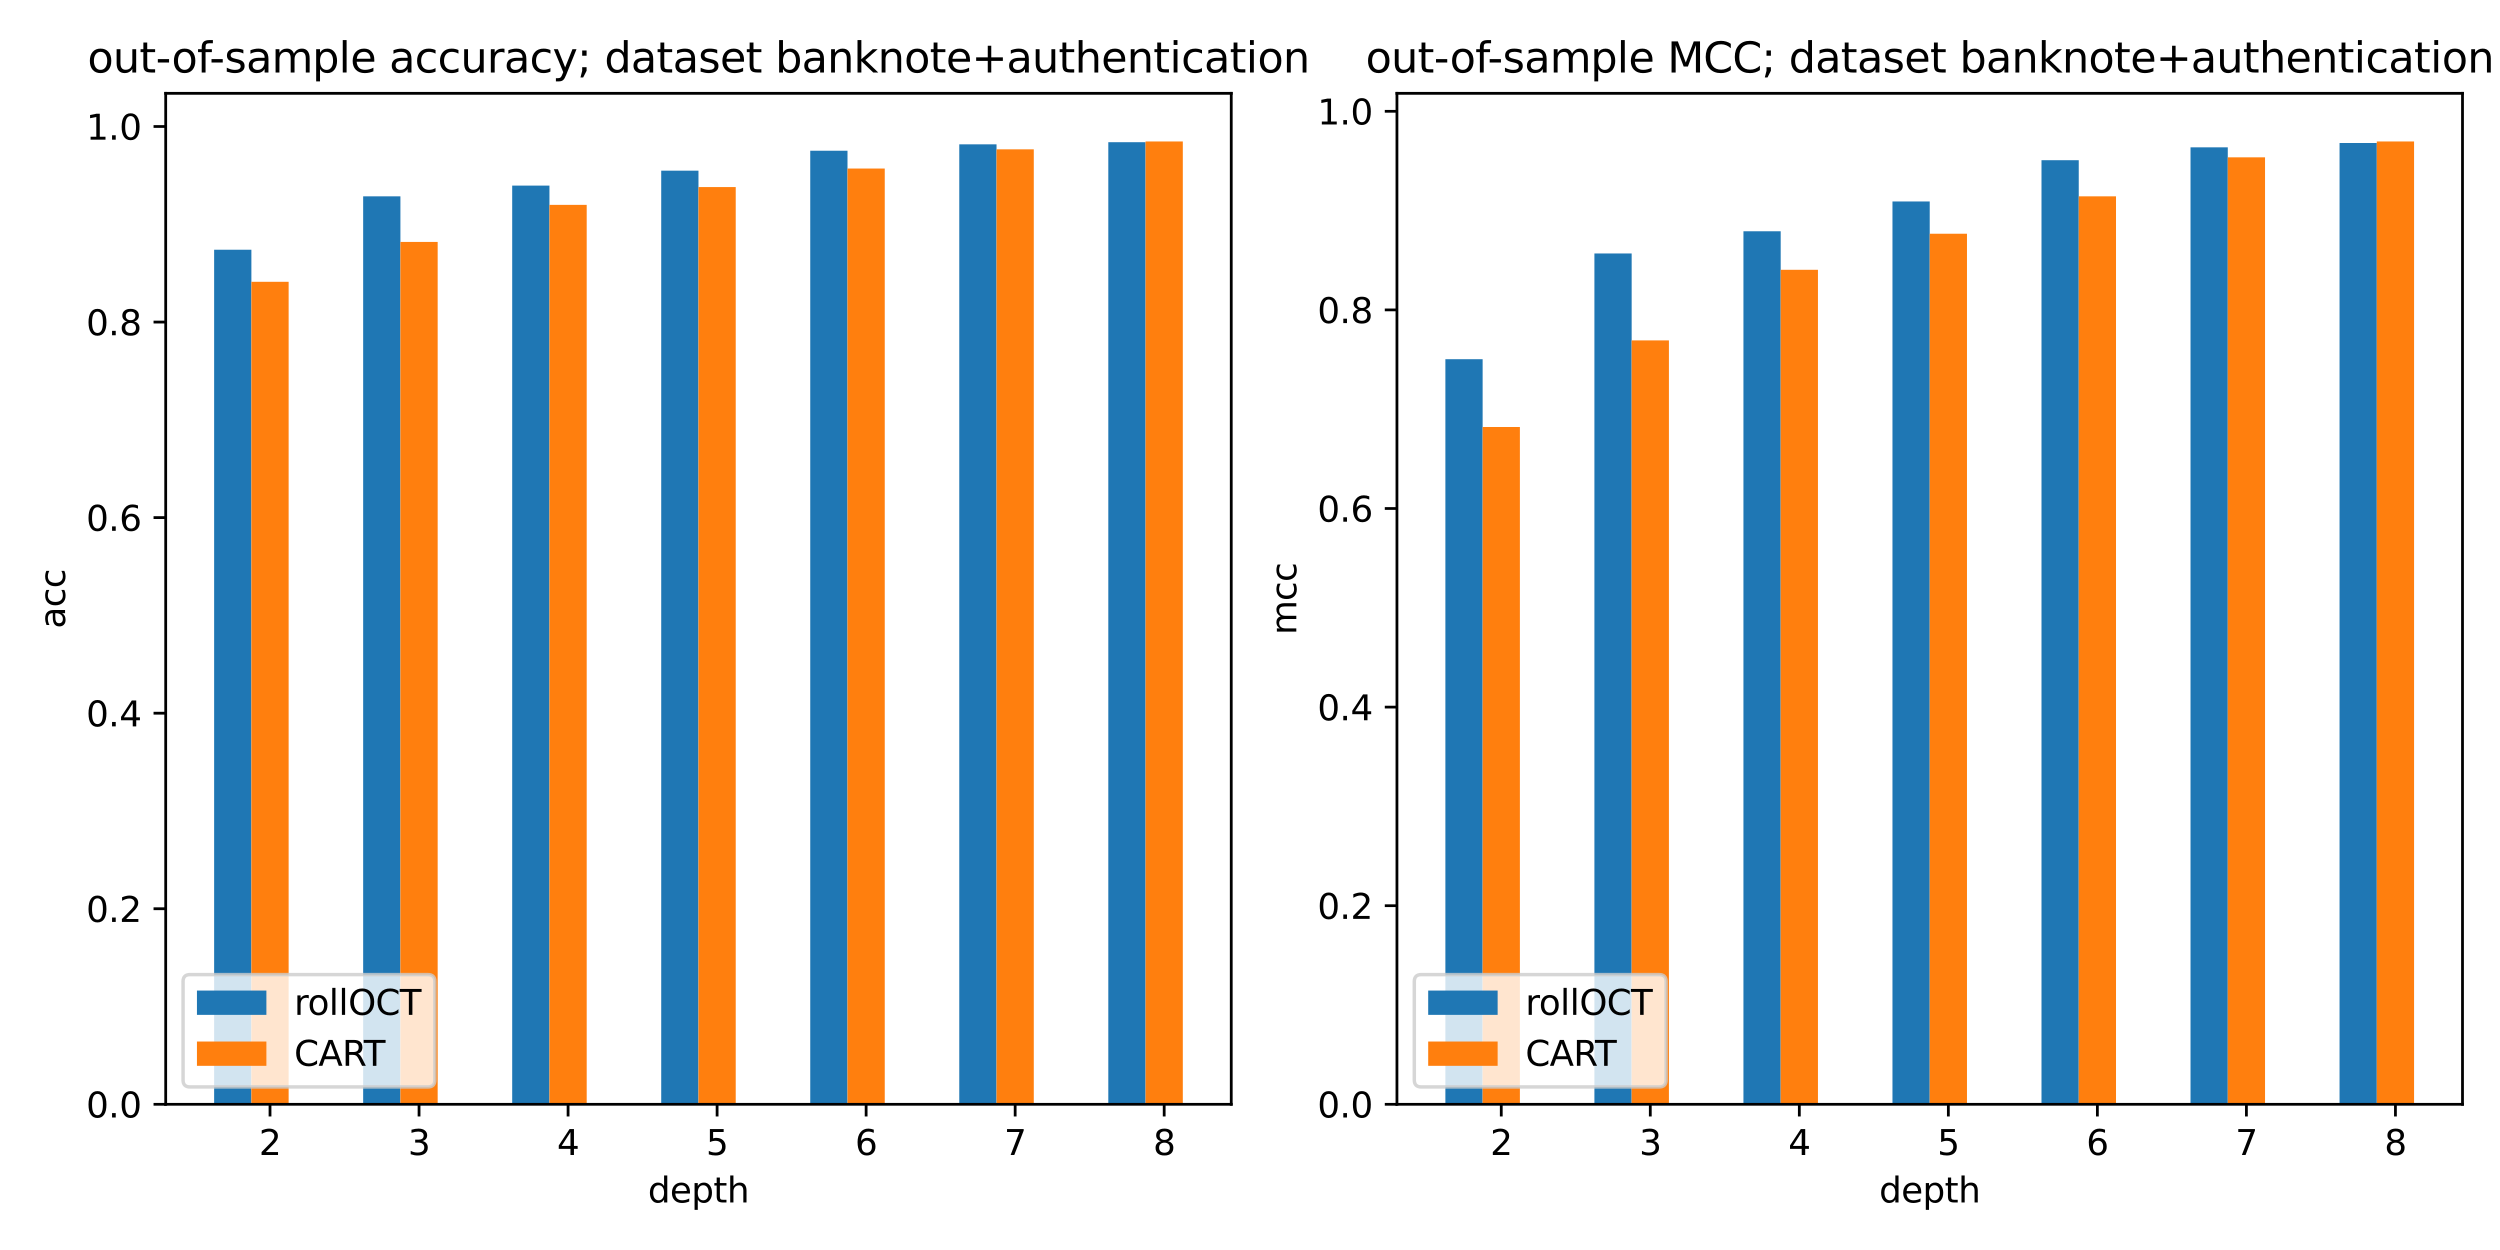 <?xml version="1.0" encoding="utf-8" standalone="no"?>
<!DOCTYPE svg PUBLIC "-//W3C//DTD SVG 1.1//EN"
  "http://www.w3.org/Graphics/SVG/1.1/DTD/svg11.dtd">
<svg xmlns:xlink="http://www.w3.org/1999/xlink" width="720pt" height="360pt" viewBox="0 0 720 360" xmlns="http://www.w3.org/2000/svg" version="1.1">
 <defs>
  <style type="text/css">*{stroke-linejoin: round; stroke-linecap: butt}</style>
 </defs>
 <g id="figure_1">
  <g id="patch_1">
   <path d="M 0 360 
L 720 360 
L 720 0 
L 0 0 
z
" style="fill: #ffffff"/>
  </g>
  <g id="axes_1">
   <g id="patch_2">
    <path d="M 47.72 318.04 
L 354.6 318.04 
L 354.6 26.88 
L 47.72 26.88 
z
" style="fill: #ffffff"/>
   </g>
   <g id="patch_3">
    <path d="M 61.669 318.04 
L 72.399 318.04 
L 72.399 71.928 
L 61.669 71.928 
z
" clip-path="url(#p34a499a296)" style="fill: #1f77b4"/>
   </g>
   <g id="patch_4">
    <path d="M 104.589 318.04 
L 115.319 318.04 
L 115.319 56.537 
L 104.589 56.537 
z
" clip-path="url(#p34a499a296)" style="fill: #1f77b4"/>
   </g>
   <g id="patch_5">
    <path d="M 147.51 318.04 
L 158.24 318.04 
L 158.24 53.461 
L 147.51 53.461 
z
" clip-path="url(#p34a499a296)" style="fill: #1f77b4"/>
   </g>
   <g id="patch_6">
    <path d="M 190.43 318.04 
L 201.16 318.04 
L 201.16 49.152 
L 190.43 49.152 
z
" clip-path="url(#p34a499a296)" style="fill: #1f77b4"/>
   </g>
   <g id="patch_7">
    <path d="M 233.35 318.04 
L 244.08 318.04 
L 244.08 43.41 
L 233.35 43.41 
z
" clip-path="url(#p34a499a296)" style="fill: #1f77b4"/>
   </g>
   <g id="patch_8">
    <path d="M 276.27 318.04 
L 287.001 318.04 
L 287.001 41.565 
L 276.27 41.565 
z
" clip-path="url(#p34a499a296)" style="fill: #1f77b4"/>
   </g>
   <g id="patch_9">
    <path d="M 319.191 318.04 
L 329.921 318.04 
L 329.921 40.95 
L 319.191 40.95 
z
" clip-path="url(#p34a499a296)" style="fill: #1f77b4"/>
   </g>
   <g id="patch_10">
    <path d="M 72.399 318.04 
L 83.129 318.04 
L 83.129 81.166 
L 72.399 81.166 
z
" clip-path="url(#p34a499a296)" style="fill: #ff7f0e"/>
   </g>
   <g id="patch_11">
    <path d="M 115.319 318.04 
L 126.05 318.04 
L 126.05 69.673 
L 115.319 69.673 
z
" clip-path="url(#p34a499a296)" style="fill: #ff7f0e"/>
   </g>
   <g id="patch_12">
    <path d="M 158.24 318.04 
L 168.97 318.04 
L 168.97 59.005 
L 158.24 59.005 
z
" clip-path="url(#p34a499a296)" style="fill: #ff7f0e"/>
   </g>
   <g id="patch_13">
    <path d="M 201.16 318.04 
L 211.89 318.04 
L 211.89 53.866 
L 201.16 53.866 
z
" clip-path="url(#p34a499a296)" style="fill: #ff7f0e"/>
   </g>
   <g id="patch_14">
    <path d="M 244.08 318.04 
L 254.81 318.04 
L 254.81 48.539 
L 244.08 48.539 
z
" clip-path="url(#p34a499a296)" style="fill: #ff7f0e"/>
   </g>
   <g id="patch_15">
    <path d="M 287.001 318.04 
L 297.731 318.04 
L 297.731 43 
L 287.001 43 
z
" clip-path="url(#p34a499a296)" style="fill: #ff7f0e"/>
   </g>
   <g id="patch_16">
    <path d="M 329.921 318.04 
L 340.651 318.04 
L 340.651 40.745 
L 329.921 40.745 
z
" clip-path="url(#p34a499a296)" style="fill: #ff7f0e"/>
   </g>
   <g id="matplotlib.axis_1">
    <g id="xtick_1">
     <g id="line2d_1">
      <defs>
       <path id="m743f3d920a" d="M 0 0 
L 0 3.5 
" style="stroke: #000000; stroke-width: 0.8"/>
      </defs>
      <g>
       <use xlink:href="#m743f3d920a" x="77.764" y="318.04" style="stroke: #000000; stroke-width: 0.8"/>
      </g>
     </g>
     <g id="text_1">
      <!-- 2 -->
      <g transform="translate(74.583 332.638) scale(0.1 -0.1)">
       <defs>
        <path id="DejaVuSans-32" d="M 1228 531 
L 3431 531 
L 3431 0 
L 469 0 
L 469 531 
Q 828 903 1448 1529 
Q 2069 2156 2228 2338 
Q 2531 2678 2651 2914 
Q 2772 3150 2772 3378 
Q 2772 3750 2511 3984 
Q 2250 4219 1831 4219 
Q 1534 4219 1204 4116 
Q 875 4013 500 3803 
L 500 4441 
Q 881 4594 1212 4672 
Q 1544 4750 1819 4750 
Q 2544 4750 2975 4387 
Q 3406 4025 3406 3419 
Q 3406 3131 3298 2873 
Q 3191 2616 2906 2266 
Q 2828 2175 2409 1742 
Q 1991 1309 1228 531 
z
" transform="scale(0.016)"/>
       </defs>
       <use xlink:href="#DejaVuSans-32"/>
      </g>
     </g>
    </g>
    <g id="xtick_2">
     <g id="line2d_2">
      <g>
       <use xlink:href="#m743f3d920a" x="120.684" y="318.04" style="stroke: #000000; stroke-width: 0.8"/>
      </g>
     </g>
     <g id="text_2">
      <!-- 3 -->
      <g transform="translate(117.503 332.638) scale(0.1 -0.1)">
       <defs>
        <path id="DejaVuSans-33" d="M 2597 2516 
Q 3050 2419 3304 2112 
Q 3559 1806 3559 1356 
Q 3559 666 3084 287 
Q 2609 -91 1734 -91 
Q 1441 -91 1130 -33 
Q 819 25 488 141 
L 488 750 
Q 750 597 1062 519 
Q 1375 441 1716 441 
Q 2309 441 2620 675 
Q 2931 909 2931 1356 
Q 2931 1769 2642 2001 
Q 2353 2234 1838 2234 
L 1294 2234 
L 1294 2753 
L 1863 2753 
Q 2328 2753 2575 2939 
Q 2822 3125 2822 3475 
Q 2822 3834 2567 4026 
Q 2313 4219 1838 4219 
Q 1578 4219 1281 4162 
Q 984 4106 628 3988 
L 628 4550 
Q 988 4650 1302 4700 
Q 1616 4750 1894 4750 
Q 2613 4750 3031 4423 
Q 3450 4097 3450 3541 
Q 3450 3153 3228 2886 
Q 3006 2619 2597 2516 
z
" transform="scale(0.016)"/>
       </defs>
       <use xlink:href="#DejaVuSans-33"/>
      </g>
     </g>
    </g>
    <g id="xtick_3">
     <g id="line2d_3">
      <g>
       <use xlink:href="#m743f3d920a" x="163.605" y="318.04" style="stroke: #000000; stroke-width: 0.8"/>
      </g>
     </g>
     <g id="text_3">
      <!-- 4 -->
      <g transform="translate(160.424 332.638) scale(0.1 -0.1)">
       <defs>
        <path id="DejaVuSans-34" d="M 2419 4116 
L 825 1625 
L 2419 1625 
L 2419 4116 
z
M 2253 4666 
L 3047 4666 
L 3047 1625 
L 3713 1625 
L 3713 1100 
L 3047 1100 
L 3047 0 
L 2419 0 
L 2419 1100 
L 313 1100 
L 313 1709 
L 2253 4666 
z
" transform="scale(0.016)"/>
       </defs>
       <use xlink:href="#DejaVuSans-34"/>
      </g>
     </g>
    </g>
    <g id="xtick_4">
     <g id="line2d_4">
      <g>
       <use xlink:href="#m743f3d920a" x="206.525" y="318.04" style="stroke: #000000; stroke-width: 0.8"/>
      </g>
     </g>
     <g id="text_4">
      <!-- 5 -->
      <g transform="translate(203.344 332.638) scale(0.1 -0.1)">
       <defs>
        <path id="DejaVuSans-35" d="M 691 4666 
L 3169 4666 
L 3169 4134 
L 1269 4134 
L 1269 2991 
Q 1406 3038 1543 3061 
Q 1681 3084 1819 3084 
Q 2600 3084 3056 2656 
Q 3513 2228 3513 1497 
Q 3513 744 3044 326 
Q 2575 -91 1722 -91 
Q 1428 -91 1123 -41 
Q 819 9 494 109 
L 494 744 
Q 775 591 1075 516 
Q 1375 441 1709 441 
Q 2250 441 2565 725 
Q 2881 1009 2881 1497 
Q 2881 1984 2565 2268 
Q 2250 2553 1709 2553 
Q 1456 2553 1204 2497 
Q 953 2441 691 2322 
L 691 4666 
z
" transform="scale(0.016)"/>
       </defs>
       <use xlink:href="#DejaVuSans-35"/>
      </g>
     </g>
    </g>
    <g id="xtick_5">
     <g id="line2d_5">
      <g>
       <use xlink:href="#m743f3d920a" x="249.445" y="318.04" style="stroke: #000000; stroke-width: 0.8"/>
      </g>
     </g>
     <g id="text_5">
      <!-- 6 -->
      <g transform="translate(246.264 332.638) scale(0.1 -0.1)">
       <defs>
        <path id="DejaVuSans-36" d="M 2113 2584 
Q 1688 2584 1439 2293 
Q 1191 2003 1191 1497 
Q 1191 994 1439 701 
Q 1688 409 2113 409 
Q 2538 409 2786 701 
Q 3034 994 3034 1497 
Q 3034 2003 2786 2293 
Q 2538 2584 2113 2584 
z
M 3366 4563 
L 3366 3988 
Q 3128 4100 2886 4159 
Q 2644 4219 2406 4219 
Q 1781 4219 1451 3797 
Q 1122 3375 1075 2522 
Q 1259 2794 1537 2939 
Q 1816 3084 2150 3084 
Q 2853 3084 3261 2657 
Q 3669 2231 3669 1497 
Q 3669 778 3244 343 
Q 2819 -91 2113 -91 
Q 1303 -91 875 529 
Q 447 1150 447 2328 
Q 447 3434 972 4092 
Q 1497 4750 2381 4750 
Q 2619 4750 2861 4703 
Q 3103 4656 3366 4563 
z
" transform="scale(0.016)"/>
       </defs>
       <use xlink:href="#DejaVuSans-36"/>
      </g>
     </g>
    </g>
    <g id="xtick_6">
     <g id="line2d_6">
      <g>
       <use xlink:href="#m743f3d920a" x="292.366" y="318.04" style="stroke: #000000; stroke-width: 0.8"/>
      </g>
     </g>
     <g id="text_6">
      <!-- 7 -->
      <g transform="translate(289.184 332.638) scale(0.1 -0.1)">
       <defs>
        <path id="DejaVuSans-37" d="M 525 4666 
L 3525 4666 
L 3525 4397 
L 1831 0 
L 1172 0 
L 2766 4134 
L 525 4134 
L 525 4666 
z
" transform="scale(0.016)"/>
       </defs>
       <use xlink:href="#DejaVuSans-37"/>
      </g>
     </g>
    </g>
    <g id="xtick_7">
     <g id="line2d_7">
      <g>
       <use xlink:href="#m743f3d920a" x="335.286" y="318.04" style="stroke: #000000; stroke-width: 0.8"/>
      </g>
     </g>
     <g id="text_7">
      <!-- 8 -->
      <g transform="translate(332.105 332.638) scale(0.1 -0.1)">
       <defs>
        <path id="DejaVuSans-38" d="M 2034 2216 
Q 1584 2216 1326 1975 
Q 1069 1734 1069 1313 
Q 1069 891 1326 650 
Q 1584 409 2034 409 
Q 2484 409 2743 651 
Q 3003 894 3003 1313 
Q 3003 1734 2745 1975 
Q 2488 2216 2034 2216 
z
M 1403 2484 
Q 997 2584 770 2862 
Q 544 3141 544 3541 
Q 544 4100 942 4425 
Q 1341 4750 2034 4750 
Q 2731 4750 3128 4425 
Q 3525 4100 3525 3541 
Q 3525 3141 3298 2862 
Q 3072 2584 2669 2484 
Q 3125 2378 3379 2068 
Q 3634 1759 3634 1313 
Q 3634 634 3220 271 
Q 2806 -91 2034 -91 
Q 1263 -91 848 271 
Q 434 634 434 1313 
Q 434 1759 690 2068 
Q 947 2378 1403 2484 
z
M 1172 3481 
Q 1172 3119 1398 2916 
Q 1625 2713 2034 2713 
Q 2441 2713 2670 2916 
Q 2900 3119 2900 3481 
Q 2900 3844 2670 4047 
Q 2441 4250 2034 4250 
Q 1625 4250 1398 4047 
Q 1172 3844 1172 3481 
z
" transform="scale(0.016)"/>
       </defs>
       <use xlink:href="#DejaVuSans-38"/>
      </g>
     </g>
    </g>
    <g id="text_8">
     <!-- depth -->
     <g transform="translate(186.606 346.317) scale(0.1 -0.1)">
      <defs>
       <path id="DejaVuSans-64" d="M 2906 2969 
L 2906 4863 
L 3481 4863 
L 3481 0 
L 2906 0 
L 2906 525 
Q 2725 213 2448 61 
Q 2172 -91 1784 -91 
Q 1150 -91 751 415 
Q 353 922 353 1747 
Q 353 2572 751 3078 
Q 1150 3584 1784 3584 
Q 2172 3584 2448 3432 
Q 2725 3281 2906 2969 
z
M 947 1747 
Q 947 1113 1208 752 
Q 1469 391 1925 391 
Q 2381 391 2643 752 
Q 2906 1113 2906 1747 
Q 2906 2381 2643 2742 
Q 2381 3103 1925 3103 
Q 1469 3103 1208 2742 
Q 947 2381 947 1747 
z
" transform="scale(0.016)"/>
       <path id="DejaVuSans-65" d="M 3597 1894 
L 3597 1613 
L 953 1613 
Q 991 1019 1311 708 
Q 1631 397 2203 397 
Q 2534 397 2845 478 
Q 3156 559 3463 722 
L 3463 178 
Q 3153 47 2828 -22 
Q 2503 -91 2169 -91 
Q 1331 -91 842 396 
Q 353 884 353 1716 
Q 353 2575 817 3079 
Q 1281 3584 2069 3584 
Q 2775 3584 3186 3129 
Q 3597 2675 3597 1894 
z
M 3022 2063 
Q 3016 2534 2758 2815 
Q 2500 3097 2075 3097 
Q 1594 3097 1305 2825 
Q 1016 2553 972 2059 
L 3022 2063 
z
" transform="scale(0.016)"/>
       <path id="DejaVuSans-70" d="M 1159 525 
L 1159 -1331 
L 581 -1331 
L 581 3500 
L 1159 3500 
L 1159 2969 
Q 1341 3281 1617 3432 
Q 1894 3584 2278 3584 
Q 2916 3584 3314 3078 
Q 3713 2572 3713 1747 
Q 3713 922 3314 415 
Q 2916 -91 2278 -91 
Q 1894 -91 1617 61 
Q 1341 213 1159 525 
z
M 3116 1747 
Q 3116 2381 2855 2742 
Q 2594 3103 2138 3103 
Q 1681 3103 1420 2742 
Q 1159 2381 1159 1747 
Q 1159 1113 1420 752 
Q 1681 391 2138 391 
Q 2594 391 2855 752 
Q 3116 1113 3116 1747 
z
" transform="scale(0.016)"/>
       <path id="DejaVuSans-74" d="M 1172 4494 
L 1172 3500 
L 2356 3500 
L 2356 3053 
L 1172 3053 
L 1172 1153 
Q 1172 725 1289 603 
Q 1406 481 1766 481 
L 2356 481 
L 2356 0 
L 1766 0 
Q 1100 0 847 248 
Q 594 497 594 1153 
L 594 3053 
L 172 3053 
L 172 3500 
L 594 3500 
L 594 4494 
L 1172 4494 
z
" transform="scale(0.016)"/>
       <path id="DejaVuSans-68" d="M 3513 2113 
L 3513 0 
L 2938 0 
L 2938 2094 
Q 2938 2591 2744 2837 
Q 2550 3084 2163 3084 
Q 1697 3084 1428 2787 
Q 1159 2491 1159 1978 
L 1159 0 
L 581 0 
L 581 4863 
L 1159 4863 
L 1159 2956 
Q 1366 3272 1645 3428 
Q 1925 3584 2291 3584 
Q 2894 3584 3203 3211 
Q 3513 2838 3513 2113 
z
" transform="scale(0.016)"/>
      </defs>
      <use xlink:href="#DejaVuSans-64"/>
      <use xlink:href="#DejaVuSans-65" transform="translate(63.477 0)"/>
      <use xlink:href="#DejaVuSans-70" transform="translate(125 0)"/>
      <use xlink:href="#DejaVuSans-74" transform="translate(188.477 0)"/>
      <use xlink:href="#DejaVuSans-68" transform="translate(227.686 0)"/>
     </g>
    </g>
   </g>
   <g id="matplotlib.axis_2">
    <g id="ytick_1">
     <g id="line2d_8">
      <defs>
       <path id="m770666aedc" d="M 0 0 
L -3.5 0 
" style="stroke: #000000; stroke-width: 0.8"/>
      </defs>
      <g>
       <use xlink:href="#m770666aedc" x="47.72" y="318.04" style="stroke: #000000; stroke-width: 0.8"/>
      </g>
     </g>
     <g id="text_9">
      <!-- 0.0 -->
      <g transform="translate(24.817 321.839) scale(0.1 -0.1)">
       <defs>
        <path id="DejaVuSans-30" d="M 2034 4250 
Q 1547 4250 1301 3770 
Q 1056 3291 1056 2328 
Q 1056 1369 1301 889 
Q 1547 409 2034 409 
Q 2525 409 2770 889 
Q 3016 1369 3016 2328 
Q 3016 3291 2770 3770 
Q 2525 4250 2034 4250 
z
M 2034 4750 
Q 2819 4750 3233 4129 
Q 3647 3509 3647 2328 
Q 3647 1150 3233 529 
Q 2819 -91 2034 -91 
Q 1250 -91 836 529 
Q 422 1150 422 2328 
Q 422 3509 836 4129 
Q 1250 4750 2034 4750 
z
" transform="scale(0.016)"/>
        <path id="DejaVuSans-2e" d="M 684 794 
L 1344 794 
L 1344 0 
L 684 0 
L 684 794 
z
" transform="scale(0.016)"/>
       </defs>
       <use xlink:href="#DejaVuSans-30"/>
       <use xlink:href="#DejaVuSans-2e" transform="translate(63.623 0)"/>
       <use xlink:href="#DejaVuSans-30" transform="translate(95.41 0)"/>
      </g>
     </g>
    </g>
    <g id="ytick_2">
     <g id="line2d_9">
      <g>
       <use xlink:href="#m770666aedc" x="47.72" y="261.718" style="stroke: #000000; stroke-width: 0.8"/>
      </g>
     </g>
     <g id="text_10">
      <!-- 0.2 -->
      <g transform="translate(24.817 265.517) scale(0.1 -0.1)">
       <use xlink:href="#DejaVuSans-30"/>
       <use xlink:href="#DejaVuSans-2e" transform="translate(63.623 0)"/>
       <use xlink:href="#DejaVuSans-32" transform="translate(95.41 0)"/>
      </g>
     </g>
    </g>
    <g id="ytick_3">
     <g id="line2d_10">
      <g>
       <use xlink:href="#m770666aedc" x="47.72" y="205.396" style="stroke: #000000; stroke-width: 0.8"/>
      </g>
     </g>
     <g id="text_11">
      <!-- 0.4 -->
      <g transform="translate(24.817 209.196) scale(0.1 -0.1)">
       <use xlink:href="#DejaVuSans-30"/>
       <use xlink:href="#DejaVuSans-2e" transform="translate(63.623 0)"/>
       <use xlink:href="#DejaVuSans-34" transform="translate(95.41 0)"/>
      </g>
     </g>
    </g>
    <g id="ytick_4">
     <g id="line2d_11">
      <g>
       <use xlink:href="#m770666aedc" x="47.72" y="149.075" style="stroke: #000000; stroke-width: 0.8"/>
      </g>
     </g>
     <g id="text_12">
      <!-- 0.6 -->
      <g transform="translate(24.817 152.874) scale(0.1 -0.1)">
       <use xlink:href="#DejaVuSans-30"/>
       <use xlink:href="#DejaVuSans-2e" transform="translate(63.623 0)"/>
       <use xlink:href="#DejaVuSans-36" transform="translate(95.41 0)"/>
      </g>
     </g>
    </g>
    <g id="ytick_5">
     <g id="line2d_12">
      <g>
       <use xlink:href="#m770666aedc" x="47.72" y="92.753" style="stroke: #000000; stroke-width: 0.8"/>
      </g>
     </g>
     <g id="text_13">
      <!-- 0.8 -->
      <g transform="translate(24.817 96.552) scale(0.1 -0.1)">
       <use xlink:href="#DejaVuSans-30"/>
       <use xlink:href="#DejaVuSans-2e" transform="translate(63.623 0)"/>
       <use xlink:href="#DejaVuSans-38" transform="translate(95.41 0)"/>
      </g>
     </g>
    </g>
    <g id="ytick_6">
     <g id="line2d_13">
      <g>
       <use xlink:href="#m770666aedc" x="47.72" y="36.431" style="stroke: #000000; stroke-width: 0.8"/>
      </g>
     </g>
     <g id="text_14">
      <!-- 1.0 -->
      <g transform="translate(24.817 40.23) scale(0.1 -0.1)">
       <defs>
        <path id="DejaVuSans-31" d="M 794 531 
L 1825 531 
L 1825 4091 
L 703 3866 
L 703 4441 
L 1819 4666 
L 2450 4666 
L 2450 531 
L 3481 531 
L 3481 0 
L 794 0 
L 794 531 
z
" transform="scale(0.016)"/>
       </defs>
       <use xlink:href="#DejaVuSans-31"/>
       <use xlink:href="#DejaVuSans-2e" transform="translate(63.623 0)"/>
       <use xlink:href="#DejaVuSans-30" transform="translate(95.41 0)"/>
      </g>
     </g>
    </g>
    <g id="text_15">
     <!-- acc -->
     <g transform="translate(18.737 181.023) rotate(-90) scale(0.1 -0.1)">
      <defs>
       <path id="DejaVuSans-61" d="M 2194 1759 
Q 1497 1759 1228 1600 
Q 959 1441 959 1056 
Q 959 750 1161 570 
Q 1363 391 1709 391 
Q 2188 391 2477 730 
Q 2766 1069 2766 1631 
L 2766 1759 
L 2194 1759 
z
M 3341 1997 
L 3341 0 
L 2766 0 
L 2766 531 
Q 2569 213 2275 61 
Q 1981 -91 1556 -91 
Q 1019 -91 701 211 
Q 384 513 384 1019 
Q 384 1609 779 1909 
Q 1175 2209 1959 2209 
L 2766 2209 
L 2766 2266 
Q 2766 2663 2505 2880 
Q 2244 3097 1772 3097 
Q 1472 3097 1187 3025 
Q 903 2953 641 2809 
L 641 3341 
Q 956 3463 1253 3523 
Q 1550 3584 1831 3584 
Q 2591 3584 2966 3190 
Q 3341 2797 3341 1997 
z
" transform="scale(0.016)"/>
       <path id="DejaVuSans-63" d="M 3122 3366 
L 3122 2828 
Q 2878 2963 2633 3030 
Q 2388 3097 2138 3097 
Q 1578 3097 1268 2742 
Q 959 2388 959 1747 
Q 959 1106 1268 751 
Q 1578 397 2138 397 
Q 2388 397 2633 464 
Q 2878 531 3122 666 
L 3122 134 
Q 2881 22 2623 -34 
Q 2366 -91 2075 -91 
Q 1284 -91 818 406 
Q 353 903 353 1747 
Q 353 2603 823 3093 
Q 1294 3584 2113 3584 
Q 2378 3584 2631 3529 
Q 2884 3475 3122 3366 
z
" transform="scale(0.016)"/>
      </defs>
      <use xlink:href="#DejaVuSans-61"/>
      <use xlink:href="#DejaVuSans-63" transform="translate(61.279 0)"/>
      <use xlink:href="#DejaVuSans-63" transform="translate(116.26 0)"/>
     </g>
    </g>
   </g>
   <g id="patch_17">
    <path d="M 47.72 318.04 
L 47.72 26.88 
" style="fill: none; stroke: #000000; stroke-width: 0.8; stroke-linejoin: miter; stroke-linecap: square"/>
   </g>
   <g id="patch_18">
    <path d="M 354.6 318.04 
L 354.6 26.88 
" style="fill: none; stroke: #000000; stroke-width: 0.8; stroke-linejoin: miter; stroke-linecap: square"/>
   </g>
   <g id="patch_19">
    <path d="M 47.72 318.04 
L 354.6 318.04 
" style="fill: none; stroke: #000000; stroke-width: 0.8; stroke-linejoin: miter; stroke-linecap: square"/>
   </g>
   <g id="patch_20">
    <path d="M 47.72 26.88 
L 354.6 26.88 
" style="fill: none; stroke: #000000; stroke-width: 0.8; stroke-linejoin: miter; stroke-linecap: square"/>
   </g>
   <g id="text_16">
    <!-- out-of-sample accuracy; dataset banknote+authentication -->
    <g transform="translate(25.202 20.88) scale(0.12 -0.12)">
     <defs>
      <path id="DejaVuSans-6f" d="M 1959 3097 
Q 1497 3097 1228 2736 
Q 959 2375 959 1747 
Q 959 1119 1226 758 
Q 1494 397 1959 397 
Q 2419 397 2687 759 
Q 2956 1122 2956 1747 
Q 2956 2369 2687 2733 
Q 2419 3097 1959 3097 
z
M 1959 3584 
Q 2709 3584 3137 3096 
Q 3566 2609 3566 1747 
Q 3566 888 3137 398 
Q 2709 -91 1959 -91 
Q 1206 -91 779 398 
Q 353 888 353 1747 
Q 353 2609 779 3096 
Q 1206 3584 1959 3584 
z
" transform="scale(0.016)"/>
      <path id="DejaVuSans-75" d="M 544 1381 
L 544 3500 
L 1119 3500 
L 1119 1403 
Q 1119 906 1312 657 
Q 1506 409 1894 409 
Q 2359 409 2629 706 
Q 2900 1003 2900 1516 
L 2900 3500 
L 3475 3500 
L 3475 0 
L 2900 0 
L 2900 538 
Q 2691 219 2414 64 
Q 2138 -91 1772 -91 
Q 1169 -91 856 284 
Q 544 659 544 1381 
z
M 1991 3584 
L 1991 3584 
z
" transform="scale(0.016)"/>
      <path id="DejaVuSans-2d" d="M 313 2009 
L 1997 2009 
L 1997 1497 
L 313 1497 
L 313 2009 
z
" transform="scale(0.016)"/>
      <path id="DejaVuSans-66" d="M 2375 4863 
L 2375 4384 
L 1825 4384 
Q 1516 4384 1395 4259 
Q 1275 4134 1275 3809 
L 1275 3500 
L 2222 3500 
L 2222 3053 
L 1275 3053 
L 1275 0 
L 697 0 
L 697 3053 
L 147 3053 
L 147 3500 
L 697 3500 
L 697 3744 
Q 697 4328 969 4595 
Q 1241 4863 1831 4863 
L 2375 4863 
z
" transform="scale(0.016)"/>
      <path id="DejaVuSans-73" d="M 2834 3397 
L 2834 2853 
Q 2591 2978 2328 3040 
Q 2066 3103 1784 3103 
Q 1356 3103 1142 2972 
Q 928 2841 928 2578 
Q 928 2378 1081 2264 
Q 1234 2150 1697 2047 
L 1894 2003 
Q 2506 1872 2764 1633 
Q 3022 1394 3022 966 
Q 3022 478 2636 193 
Q 2250 -91 1575 -91 
Q 1294 -91 989 -36 
Q 684 19 347 128 
L 347 722 
Q 666 556 975 473 
Q 1284 391 1588 391 
Q 1994 391 2212 530 
Q 2431 669 2431 922 
Q 2431 1156 2273 1281 
Q 2116 1406 1581 1522 
L 1381 1569 
Q 847 1681 609 1914 
Q 372 2147 372 2553 
Q 372 3047 722 3315 
Q 1072 3584 1716 3584 
Q 2034 3584 2315 3537 
Q 2597 3491 2834 3397 
z
" transform="scale(0.016)"/>
      <path id="DejaVuSans-6d" d="M 3328 2828 
Q 3544 3216 3844 3400 
Q 4144 3584 4550 3584 
Q 5097 3584 5394 3201 
Q 5691 2819 5691 2113 
L 5691 0 
L 5113 0 
L 5113 2094 
Q 5113 2597 4934 2840 
Q 4756 3084 4391 3084 
Q 3944 3084 3684 2787 
Q 3425 2491 3425 1978 
L 3425 0 
L 2847 0 
L 2847 2094 
Q 2847 2600 2669 2842 
Q 2491 3084 2119 3084 
Q 1678 3084 1418 2786 
Q 1159 2488 1159 1978 
L 1159 0 
L 581 0 
L 581 3500 
L 1159 3500 
L 1159 2956 
Q 1356 3278 1631 3431 
Q 1906 3584 2284 3584 
Q 2666 3584 2933 3390 
Q 3200 3197 3328 2828 
z
" transform="scale(0.016)"/>
      <path id="DejaVuSans-6c" d="M 603 4863 
L 1178 4863 
L 1178 0 
L 603 0 
L 603 4863 
z
" transform="scale(0.016)"/>
      <path id="DejaVuSans-20" transform="scale(0.016)"/>
      <path id="DejaVuSans-72" d="M 2631 2963 
Q 2534 3019 2420 3045 
Q 2306 3072 2169 3072 
Q 1681 3072 1420 2755 
Q 1159 2438 1159 1844 
L 1159 0 
L 581 0 
L 581 3500 
L 1159 3500 
L 1159 2956 
Q 1341 3275 1631 3429 
Q 1922 3584 2338 3584 
Q 2397 3584 2469 3576 
Q 2541 3569 2628 3553 
L 2631 2963 
z
" transform="scale(0.016)"/>
      <path id="DejaVuSans-79" d="M 2059 -325 
Q 1816 -950 1584 -1140 
Q 1353 -1331 966 -1331 
L 506 -1331 
L 506 -850 
L 844 -850 
Q 1081 -850 1212 -737 
Q 1344 -625 1503 -206 
L 1606 56 
L 191 3500 
L 800 3500 
L 1894 763 
L 2988 3500 
L 3597 3500 
L 2059 -325 
z
" transform="scale(0.016)"/>
      <path id="DejaVuSans-3b" d="M 750 3309 
L 1409 3309 
L 1409 2516 
L 750 2516 
L 750 3309 
z
M 750 794 
L 1409 794 
L 1409 256 
L 897 -744 
L 494 -744 
L 750 256 
L 750 794 
z
" transform="scale(0.016)"/>
      <path id="DejaVuSans-62" d="M 3116 1747 
Q 3116 2381 2855 2742 
Q 2594 3103 2138 3103 
Q 1681 3103 1420 2742 
Q 1159 2381 1159 1747 
Q 1159 1113 1420 752 
Q 1681 391 2138 391 
Q 2594 391 2855 752 
Q 3116 1113 3116 1747 
z
M 1159 2969 
Q 1341 3281 1617 3432 
Q 1894 3584 2278 3584 
Q 2916 3584 3314 3078 
Q 3713 2572 3713 1747 
Q 3713 922 3314 415 
Q 2916 -91 2278 -91 
Q 1894 -91 1617 61 
Q 1341 213 1159 525 
L 1159 0 
L 581 0 
L 581 4863 
L 1159 4863 
L 1159 2969 
z
" transform="scale(0.016)"/>
      <path id="DejaVuSans-6e" d="M 3513 2113 
L 3513 0 
L 2938 0 
L 2938 2094 
Q 2938 2591 2744 2837 
Q 2550 3084 2163 3084 
Q 1697 3084 1428 2787 
Q 1159 2491 1159 1978 
L 1159 0 
L 581 0 
L 581 3500 
L 1159 3500 
L 1159 2956 
Q 1366 3272 1645 3428 
Q 1925 3584 2291 3584 
Q 2894 3584 3203 3211 
Q 3513 2838 3513 2113 
z
" transform="scale(0.016)"/>
      <path id="DejaVuSans-6b" d="M 581 4863 
L 1159 4863 
L 1159 1991 
L 2875 3500 
L 3609 3500 
L 1753 1863 
L 3688 0 
L 2938 0 
L 1159 1709 
L 1159 0 
L 581 0 
L 581 4863 
z
" transform="scale(0.016)"/>
      <path id="DejaVuSans-2b" d="M 2944 4013 
L 2944 2272 
L 4684 2272 
L 4684 1741 
L 2944 1741 
L 2944 0 
L 2419 0 
L 2419 1741 
L 678 1741 
L 678 2272 
L 2419 2272 
L 2419 4013 
L 2944 4013 
z
" transform="scale(0.016)"/>
      <path id="DejaVuSans-69" d="M 603 3500 
L 1178 3500 
L 1178 0 
L 603 0 
L 603 3500 
z
M 603 4863 
L 1178 4863 
L 1178 4134 
L 603 4134 
L 603 4863 
z
" transform="scale(0.016)"/>
     </defs>
     <use xlink:href="#DejaVuSans-6f"/>
     <use xlink:href="#DejaVuSans-75" transform="translate(61.182 0)"/>
     <use xlink:href="#DejaVuSans-74" transform="translate(124.561 0)"/>
     <use xlink:href="#DejaVuSans-2d" transform="translate(163.77 0)"/>
     <use xlink:href="#DejaVuSans-6f" transform="translate(201.729 0)"/>
     <use xlink:href="#DejaVuSans-66" transform="translate(262.91 0)"/>
     <use xlink:href="#DejaVuSans-2d" transform="translate(292.615 0)"/>
     <use xlink:href="#DejaVuSans-73" transform="translate(328.699 0)"/>
     <use xlink:href="#DejaVuSans-61" transform="translate(380.799 0)"/>
     <use xlink:href="#DejaVuSans-6d" transform="translate(442.078 0)"/>
     <use xlink:href="#DejaVuSans-70" transform="translate(539.49 0)"/>
     <use xlink:href="#DejaVuSans-6c" transform="translate(602.967 0)"/>
     <use xlink:href="#DejaVuSans-65" transform="translate(630.75 0)"/>
     <use xlink:href="#DejaVuSans-20" transform="translate(692.273 0)"/>
     <use xlink:href="#DejaVuSans-61" transform="translate(724.061 0)"/>
     <use xlink:href="#DejaVuSans-63" transform="translate(785.34 0)"/>
     <use xlink:href="#DejaVuSans-63" transform="translate(840.32 0)"/>
     <use xlink:href="#DejaVuSans-75" transform="translate(895.301 0)"/>
     <use xlink:href="#DejaVuSans-72" transform="translate(958.68 0)"/>
     <use xlink:href="#DejaVuSans-61" transform="translate(999.793 0)"/>
     <use xlink:href="#DejaVuSans-63" transform="translate(1061.072 0)"/>
     <use xlink:href="#DejaVuSans-79" transform="translate(1116.053 0)"/>
     <use xlink:href="#DejaVuSans-3b" transform="translate(1175.232 0)"/>
     <use xlink:href="#DejaVuSans-20" transform="translate(1208.924 0)"/>
     <use xlink:href="#DejaVuSans-64" transform="translate(1240.711 0)"/>
     <use xlink:href="#DejaVuSans-61" transform="translate(1304.188 0)"/>
     <use xlink:href="#DejaVuSans-74" transform="translate(1365.467 0)"/>
     <use xlink:href="#DejaVuSans-61" transform="translate(1404.676 0)"/>
     <use xlink:href="#DejaVuSans-73" transform="translate(1465.955 0)"/>
     <use xlink:href="#DejaVuSans-65" transform="translate(1518.055 0)"/>
     <use xlink:href="#DejaVuSans-74" transform="translate(1579.578 0)"/>
     <use xlink:href="#DejaVuSans-20" transform="translate(1618.787 0)"/>
     <use xlink:href="#DejaVuSans-62" transform="translate(1650.574 0)"/>
     <use xlink:href="#DejaVuSans-61" transform="translate(1714.051 0)"/>
     <use xlink:href="#DejaVuSans-6e" transform="translate(1775.33 0)"/>
     <use xlink:href="#DejaVuSans-6b" transform="translate(1838.709 0)"/>
     <use xlink:href="#DejaVuSans-6e" transform="translate(1896.619 0)"/>
     <use xlink:href="#DejaVuSans-6f" transform="translate(1959.998 0)"/>
     <use xlink:href="#DejaVuSans-74" transform="translate(2021.18 0)"/>
     <use xlink:href="#DejaVuSans-65" transform="translate(2060.389 0)"/>
     <use xlink:href="#DejaVuSans-2b" transform="translate(2121.912 0)"/>
     <use xlink:href="#DejaVuSans-61" transform="translate(2205.701 0)"/>
     <use xlink:href="#DejaVuSans-75" transform="translate(2266.98 0)"/>
     <use xlink:href="#DejaVuSans-74" transform="translate(2330.359 0)"/>
     <use xlink:href="#DejaVuSans-68" transform="translate(2369.568 0)"/>
     <use xlink:href="#DejaVuSans-65" transform="translate(2432.947 0)"/>
     <use xlink:href="#DejaVuSans-6e" transform="translate(2494.471 0)"/>
     <use xlink:href="#DejaVuSans-74" transform="translate(2557.85 0)"/>
     <use xlink:href="#DejaVuSans-69" transform="translate(2597.059 0)"/>
     <use xlink:href="#DejaVuSans-63" transform="translate(2624.842 0)"/>
     <use xlink:href="#DejaVuSans-61" transform="translate(2679.822 0)"/>
     <use xlink:href="#DejaVuSans-74" transform="translate(2741.102 0)"/>
     <use xlink:href="#DejaVuSans-69" transform="translate(2780.311 0)"/>
     <use xlink:href="#DejaVuSans-6f" transform="translate(2808.094 0)"/>
     <use xlink:href="#DejaVuSans-6e" transform="translate(2869.275 0)"/>
    </g>
   </g>
   <g id="legend_1">
    <g id="patch_21">
     <path d="M 54.72 313.04 
L 123.243 313.04 
Q 125.243 313.04 125.243 311.04 
L 125.243 282.684 
Q 125.243 280.684 123.243 280.684 
L 54.72 280.684 
Q 52.72 280.684 52.72 282.684 
L 52.72 311.04 
Q 52.72 313.04 54.72 313.04 
z
" style="fill: #ffffff; opacity: 0.8; stroke: #cccccc; stroke-linejoin: miter"/>
    </g>
    <g id="patch_22">
     <path d="M 56.72 292.282 
L 76.72 292.282 
L 76.72 285.282 
L 56.72 285.282 
z
" style="fill: #1f77b4"/>
    </g>
    <g id="text_17">
     <!-- rollOCT -->
     <g transform="translate(84.72 292.282) scale(0.1 -0.1)">
      <defs>
       <path id="DejaVuSans-4f" d="M 2522 4238 
Q 1834 4238 1429 3725 
Q 1025 3213 1025 2328 
Q 1025 1447 1429 934 
Q 1834 422 2522 422 
Q 3209 422 3611 934 
Q 4013 1447 4013 2328 
Q 4013 3213 3611 3725 
Q 3209 4238 2522 4238 
z
M 2522 4750 
Q 3503 4750 4090 4092 
Q 4678 3434 4678 2328 
Q 4678 1225 4090 567 
Q 3503 -91 2522 -91 
Q 1538 -91 948 565 
Q 359 1222 359 2328 
Q 359 3434 948 4092 
Q 1538 4750 2522 4750 
z
" transform="scale(0.016)"/>
       <path id="DejaVuSans-43" d="M 4122 4306 
L 4122 3641 
Q 3803 3938 3442 4084 
Q 3081 4231 2675 4231 
Q 1875 4231 1450 3742 
Q 1025 3253 1025 2328 
Q 1025 1406 1450 917 
Q 1875 428 2675 428 
Q 3081 428 3442 575 
Q 3803 722 4122 1019 
L 4122 359 
Q 3791 134 3420 21 
Q 3050 -91 2638 -91 
Q 1578 -91 968 557 
Q 359 1206 359 2328 
Q 359 3453 968 4101 
Q 1578 4750 2638 4750 
Q 3056 4750 3426 4639 
Q 3797 4528 4122 4306 
z
" transform="scale(0.016)"/>
       <path id="DejaVuSans-54" d="M -19 4666 
L 3928 4666 
L 3928 4134 
L 2272 4134 
L 2272 0 
L 1638 0 
L 1638 4134 
L -19 4134 
L -19 4666 
z
" transform="scale(0.016)"/>
      </defs>
      <use xlink:href="#DejaVuSans-72"/>
      <use xlink:href="#DejaVuSans-6f" transform="translate(38.863 0)"/>
      <use xlink:href="#DejaVuSans-6c" transform="translate(100.045 0)"/>
      <use xlink:href="#DejaVuSans-6c" transform="translate(127.828 0)"/>
      <use xlink:href="#DejaVuSans-4f" transform="translate(155.611 0)"/>
      <use xlink:href="#DejaVuSans-43" transform="translate(234.322 0)"/>
      <use xlink:href="#DejaVuSans-54" transform="translate(304.146 0)"/>
     </g>
    </g>
    <g id="patch_23">
     <path d="M 56.72 306.96 
L 76.72 306.96 
L 76.72 299.96 
L 56.72 299.96 
z
" style="fill: #ff7f0e"/>
    </g>
    <g id="text_18">
     <!-- CART -->
     <g transform="translate(84.72 306.96) scale(0.1 -0.1)">
      <defs>
       <path id="DejaVuSans-41" d="M 2188 4044 
L 1331 1722 
L 3047 1722 
L 2188 4044 
z
M 1831 4666 
L 2547 4666 
L 4325 0 
L 3669 0 
L 3244 1197 
L 1141 1197 
L 716 0 
L 50 0 
L 1831 4666 
z
" transform="scale(0.016)"/>
       <path id="DejaVuSans-52" d="M 2841 2188 
Q 3044 2119 3236 1894 
Q 3428 1669 3622 1275 
L 4263 0 
L 3584 0 
L 2988 1197 
Q 2756 1666 2539 1819 
Q 2322 1972 1947 1972 
L 1259 1972 
L 1259 0 
L 628 0 
L 628 4666 
L 2053 4666 
Q 2853 4666 3247 4331 
Q 3641 3997 3641 3322 
Q 3641 2881 3436 2590 
Q 3231 2300 2841 2188 
z
M 1259 4147 
L 1259 2491 
L 2053 2491 
Q 2509 2491 2742 2702 
Q 2975 2913 2975 3322 
Q 2975 3731 2742 3939 
Q 2509 4147 2053 4147 
L 1259 4147 
z
" transform="scale(0.016)"/>
      </defs>
      <use xlink:href="#DejaVuSans-43"/>
      <use xlink:href="#DejaVuSans-41" transform="translate(69.824 0)"/>
      <use xlink:href="#DejaVuSans-52" transform="translate(138.232 0)"/>
      <use xlink:href="#DejaVuSans-54" transform="translate(200.465 0)"/>
     </g>
    </g>
   </g>
  </g>
  <g id="axes_2">
   <g id="patch_24">
    <path d="M 402.32 318.04 
L 709.2 318.04 
L 709.2 26.88 
L 402.32 26.88 
z
" style="fill: #ffffff"/>
   </g>
   <g id="patch_25">
    <path d="M 416.269 318.04 
L 426.999 318.04 
L 426.999 103.447 
L 416.269 103.447 
z
" clip-path="url(#p0722c0f23e)" style="fill: #1f77b4"/>
   </g>
   <g id="patch_26">
    <path d="M 459.189 318.04 
L 469.919 318.04 
L 469.919 72.999 
L 459.189 72.999 
z
" clip-path="url(#p0722c0f23e)" style="fill: #1f77b4"/>
   </g>
   <g id="patch_27">
    <path d="M 502.11 318.04 
L 512.84 318.04 
L 512.84 66.611 
L 502.11 66.611 
z
" clip-path="url(#p0722c0f23e)" style="fill: #1f77b4"/>
   </g>
   <g id="patch_28">
    <path d="M 545.03 318.04 
L 555.76 318.04 
L 555.76 58.018 
L 545.03 58.018 
z
" clip-path="url(#p0722c0f23e)" style="fill: #1f77b4"/>
   </g>
   <g id="patch_29">
    <path d="M 587.95 318.04 
L 598.68 318.04 
L 598.68 46.133 
L 587.95 46.133 
z
" clip-path="url(#p0722c0f23e)" style="fill: #1f77b4"/>
   </g>
   <g id="patch_30">
    <path d="M 630.87 318.04 
L 641.601 318.04 
L 641.601 42.44 
L 630.87 42.44 
z
" clip-path="url(#p0722c0f23e)" style="fill: #1f77b4"/>
   </g>
   <g id="patch_31">
    <path d="M 673.791 318.04 
L 684.521 318.04 
L 684.521 41.176 
L 673.791 41.176 
z
" clip-path="url(#p0722c0f23e)" style="fill: #1f77b4"/>
   </g>
   <g id="patch_32">
    <path d="M 426.999 318.04 
L 437.729 318.04 
L 437.729 122.976 
L 426.999 122.976 
z
" clip-path="url(#p0722c0f23e)" style="fill: #ff7f0e"/>
   </g>
   <g id="patch_33">
    <path d="M 469.919 318.04 
L 480.65 318.04 
L 480.65 98.033 
L 469.919 98.033 
z
" clip-path="url(#p0722c0f23e)" style="fill: #ff7f0e"/>
   </g>
   <g id="patch_34">
    <path d="M 512.84 318.04 
L 523.57 318.04 
L 523.57 77.708 
L 512.84 77.708 
z
" clip-path="url(#p0722c0f23e)" style="fill: #ff7f0e"/>
   </g>
   <g id="patch_35">
    <path d="M 555.76 318.04 
L 566.49 318.04 
L 566.49 67.311 
L 555.76 67.311 
z
" clip-path="url(#p0722c0f23e)" style="fill: #ff7f0e"/>
   </g>
   <g id="patch_36">
    <path d="M 598.68 318.04 
L 609.41 318.04 
L 609.41 56.551 
L 598.68 56.551 
z
" clip-path="url(#p0722c0f23e)" style="fill: #ff7f0e"/>
   </g>
   <g id="patch_37">
    <path d="M 641.601 318.04 
L 652.331 318.04 
L 652.331 45.311 
L 641.601 45.311 
z
" clip-path="url(#p0722c0f23e)" style="fill: #ff7f0e"/>
   </g>
   <g id="patch_38">
    <path d="M 684.521 318.04 
L 695.251 318.04 
L 695.251 40.745 
L 684.521 40.745 
z
" clip-path="url(#p0722c0f23e)" style="fill: #ff7f0e"/>
   </g>
   <g id="matplotlib.axis_3">
    <g id="xtick_8">
     <g id="line2d_14">
      <g>
       <use xlink:href="#m743f3d920a" x="432.364" y="318.04" style="stroke: #000000; stroke-width: 0.8"/>
      </g>
     </g>
     <g id="text_19">
      <!-- 2 -->
      <g transform="translate(429.183 332.638) scale(0.1 -0.1)">
       <use xlink:href="#DejaVuSans-32"/>
      </g>
     </g>
    </g>
    <g id="xtick_9">
     <g id="line2d_15">
      <g>
       <use xlink:href="#m743f3d920a" x="475.284" y="318.04" style="stroke: #000000; stroke-width: 0.8"/>
      </g>
     </g>
     <g id="text_20">
      <!-- 3 -->
      <g transform="translate(472.103 332.638) scale(0.1 -0.1)">
       <use xlink:href="#DejaVuSans-33"/>
      </g>
     </g>
    </g>
    <g id="xtick_10">
     <g id="line2d_16">
      <g>
       <use xlink:href="#m743f3d920a" x="518.205" y="318.04" style="stroke: #000000; stroke-width: 0.8"/>
      </g>
     </g>
     <g id="text_21">
      <!-- 4 -->
      <g transform="translate(515.024 332.638) scale(0.1 -0.1)">
       <use xlink:href="#DejaVuSans-34"/>
      </g>
     </g>
    </g>
    <g id="xtick_11">
     <g id="line2d_17">
      <g>
       <use xlink:href="#m743f3d920a" x="561.125" y="318.04" style="stroke: #000000; stroke-width: 0.8"/>
      </g>
     </g>
     <g id="text_22">
      <!-- 5 -->
      <g transform="translate(557.944 332.638) scale(0.1 -0.1)">
       <use xlink:href="#DejaVuSans-35"/>
      </g>
     </g>
    </g>
    <g id="xtick_12">
     <g id="line2d_18">
      <g>
       <use xlink:href="#m743f3d920a" x="604.045" y="318.04" style="stroke: #000000; stroke-width: 0.8"/>
      </g>
     </g>
     <g id="text_23">
      <!-- 6 -->
      <g transform="translate(600.864 332.638) scale(0.1 -0.1)">
       <use xlink:href="#DejaVuSans-36"/>
      </g>
     </g>
    </g>
    <g id="xtick_13">
     <g id="line2d_19">
      <g>
       <use xlink:href="#m743f3d920a" x="646.966" y="318.04" style="stroke: #000000; stroke-width: 0.8"/>
      </g>
     </g>
     <g id="text_24">
      <!-- 7 -->
      <g transform="translate(643.784 332.638) scale(0.1 -0.1)">
       <use xlink:href="#DejaVuSans-37"/>
      </g>
     </g>
    </g>
    <g id="xtick_14">
     <g id="line2d_20">
      <g>
       <use xlink:href="#m743f3d920a" x="689.886" y="318.04" style="stroke: #000000; stroke-width: 0.8"/>
      </g>
     </g>
     <g id="text_25">
      <!-- 8 -->
      <g transform="translate(686.705 332.638) scale(0.1 -0.1)">
       <use xlink:href="#DejaVuSans-38"/>
      </g>
     </g>
    </g>
    <g id="text_26">
     <!-- depth -->
     <g transform="translate(541.206 346.317) scale(0.1 -0.1)">
      <use xlink:href="#DejaVuSans-64"/>
      <use xlink:href="#DejaVuSans-65" transform="translate(63.477 0)"/>
      <use xlink:href="#DejaVuSans-70" transform="translate(125 0)"/>
      <use xlink:href="#DejaVuSans-74" transform="translate(188.477 0)"/>
      <use xlink:href="#DejaVuSans-68" transform="translate(227.686 0)"/>
     </g>
    </g>
   </g>
   <g id="matplotlib.axis_4">
    <g id="ytick_7">
     <g id="line2d_21">
      <g>
       <use xlink:href="#m770666aedc" x="402.32" y="318.04" style="stroke: #000000; stroke-width: 0.8"/>
      </g>
     </g>
     <g id="text_27">
      <!-- 0.0 -->
      <g transform="translate(379.417 321.839) scale(0.1 -0.1)">
       <use xlink:href="#DejaVuSans-30"/>
       <use xlink:href="#DejaVuSans-2e" transform="translate(63.623 0)"/>
       <use xlink:href="#DejaVuSans-30" transform="translate(95.41 0)"/>
      </g>
     </g>
    </g>
    <g id="ytick_8">
     <g id="line2d_22">
      <g>
       <use xlink:href="#m770666aedc" x="402.32" y="260.843" style="stroke: #000000; stroke-width: 0.8"/>
      </g>
     </g>
     <g id="text_28">
      <!-- 0.2 -->
      <g transform="translate(379.417 264.642) scale(0.1 -0.1)">
       <use xlink:href="#DejaVuSans-30"/>
       <use xlink:href="#DejaVuSans-2e" transform="translate(63.623 0)"/>
       <use xlink:href="#DejaVuSans-32" transform="translate(95.41 0)"/>
      </g>
     </g>
    </g>
    <g id="ytick_9">
     <g id="line2d_23">
      <g>
       <use xlink:href="#m770666aedc" x="402.32" y="203.646" style="stroke: #000000; stroke-width: 0.8"/>
      </g>
     </g>
     <g id="text_29">
      <!-- 0.4 -->
      <g transform="translate(379.417 207.445) scale(0.1 -0.1)">
       <use xlink:href="#DejaVuSans-30"/>
       <use xlink:href="#DejaVuSans-2e" transform="translate(63.623 0)"/>
       <use xlink:href="#DejaVuSans-34" transform="translate(95.41 0)"/>
      </g>
     </g>
    </g>
    <g id="ytick_10">
     <g id="line2d_24">
      <g>
       <use xlink:href="#m770666aedc" x="402.32" y="146.449" style="stroke: #000000; stroke-width: 0.8"/>
      </g>
     </g>
     <g id="text_30">
      <!-- 0.6 -->
      <g transform="translate(379.417 150.248) scale(0.1 -0.1)">
       <use xlink:href="#DejaVuSans-30"/>
       <use xlink:href="#DejaVuSans-2e" transform="translate(63.623 0)"/>
       <use xlink:href="#DejaVuSans-36" transform="translate(95.41 0)"/>
      </g>
     </g>
    </g>
    <g id="ytick_11">
     <g id="line2d_25">
      <g>
       <use xlink:href="#m770666aedc" x="402.32" y="89.252" style="stroke: #000000; stroke-width: 0.8"/>
      </g>
     </g>
     <g id="text_31">
      <!-- 0.8 -->
      <g transform="translate(379.417 93.051) scale(0.1 -0.1)">
       <use xlink:href="#DejaVuSans-30"/>
       <use xlink:href="#DejaVuSans-2e" transform="translate(63.623 0)"/>
       <use xlink:href="#DejaVuSans-38" transform="translate(95.41 0)"/>
      </g>
     </g>
    </g>
    <g id="ytick_12">
     <g id="line2d_26">
      <g>
       <use xlink:href="#m770666aedc" x="402.32" y="32.055" style="stroke: #000000; stroke-width: 0.8"/>
      </g>
     </g>
     <g id="text_32">
      <!-- 1.0 -->
      <g transform="translate(379.417 35.854) scale(0.1 -0.1)">
       <use xlink:href="#DejaVuSans-31"/>
       <use xlink:href="#DejaVuSans-2e" transform="translate(63.623 0)"/>
       <use xlink:href="#DejaVuSans-30" transform="translate(95.41 0)"/>
      </g>
     </g>
    </g>
    <g id="text_33">
     <!-- mcc -->
     <g transform="translate(373.337 182.829) rotate(-90) scale(0.1 -0.1)">
      <use xlink:href="#DejaVuSans-6d"/>
      <use xlink:href="#DejaVuSans-63" transform="translate(97.412 0)"/>
      <use xlink:href="#DejaVuSans-63" transform="translate(152.393 0)"/>
     </g>
    </g>
   </g>
   <g id="patch_39">
    <path d="M 402.32 318.04 
L 402.32 26.88 
" style="fill: none; stroke: #000000; stroke-width: 0.8; stroke-linejoin: miter; stroke-linecap: square"/>
   </g>
   <g id="patch_40">
    <path d="M 709.2 318.04 
L 709.2 26.88 
" style="fill: none; stroke: #000000; stroke-width: 0.8; stroke-linejoin: miter; stroke-linecap: square"/>
   </g>
   <g id="patch_41">
    <path d="M 402.32 318.04 
L 709.2 318.04 
" style="fill: none; stroke: #000000; stroke-width: 0.8; stroke-linejoin: miter; stroke-linecap: square"/>
   </g>
   <g id="patch_42">
    <path d="M 402.32 26.88 
L 709.2 26.88 
" style="fill: none; stroke: #000000; stroke-width: 0.8; stroke-linejoin: miter; stroke-linecap: square"/>
   </g>
   <g id="text_34">
    <!-- out-of-sample MCC; dataset banknote+authentication -->
    <g transform="translate(393.317 20.88) scale(0.12 -0.12)">
     <defs>
      <path id="DejaVuSans-4d" d="M 628 4666 
L 1569 4666 
L 2759 1491 
L 3956 4666 
L 4897 4666 
L 4897 0 
L 4281 0 
L 4281 4097 
L 3078 897 
L 2444 897 
L 1241 4097 
L 1241 0 
L 628 0 
L 628 4666 
z
" transform="scale(0.016)"/>
     </defs>
     <use xlink:href="#DejaVuSans-6f"/>
     <use xlink:href="#DejaVuSans-75" transform="translate(61.182 0)"/>
     <use xlink:href="#DejaVuSans-74" transform="translate(124.561 0)"/>
     <use xlink:href="#DejaVuSans-2d" transform="translate(163.77 0)"/>
     <use xlink:href="#DejaVuSans-6f" transform="translate(201.729 0)"/>
     <use xlink:href="#DejaVuSans-66" transform="translate(262.91 0)"/>
     <use xlink:href="#DejaVuSans-2d" transform="translate(292.615 0)"/>
     <use xlink:href="#DejaVuSans-73" transform="translate(328.699 0)"/>
     <use xlink:href="#DejaVuSans-61" transform="translate(380.799 0)"/>
     <use xlink:href="#DejaVuSans-6d" transform="translate(442.078 0)"/>
     <use xlink:href="#DejaVuSans-70" transform="translate(539.49 0)"/>
     <use xlink:href="#DejaVuSans-6c" transform="translate(602.967 0)"/>
     <use xlink:href="#DejaVuSans-65" transform="translate(630.75 0)"/>
     <use xlink:href="#DejaVuSans-20" transform="translate(692.273 0)"/>
     <use xlink:href="#DejaVuSans-4d" transform="translate(724.061 0)"/>
     <use xlink:href="#DejaVuSans-43" transform="translate(810.34 0)"/>
     <use xlink:href="#DejaVuSans-43" transform="translate(880.164 0)"/>
     <use xlink:href="#DejaVuSans-3b" transform="translate(949.988 0)"/>
     <use xlink:href="#DejaVuSans-20" transform="translate(983.68 0)"/>
     <use xlink:href="#DejaVuSans-64" transform="translate(1015.467 0)"/>
     <use xlink:href="#DejaVuSans-61" transform="translate(1078.943 0)"/>
     <use xlink:href="#DejaVuSans-74" transform="translate(1140.223 0)"/>
     <use xlink:href="#DejaVuSans-61" transform="translate(1179.432 0)"/>
     <use xlink:href="#DejaVuSans-73" transform="translate(1240.711 0)"/>
     <use xlink:href="#DejaVuSans-65" transform="translate(1292.811 0)"/>
     <use xlink:href="#DejaVuSans-74" transform="translate(1354.334 0)"/>
     <use xlink:href="#DejaVuSans-20" transform="translate(1393.543 0)"/>
     <use xlink:href="#DejaVuSans-62" transform="translate(1425.33 0)"/>
     <use xlink:href="#DejaVuSans-61" transform="translate(1488.807 0)"/>
     <use xlink:href="#DejaVuSans-6e" transform="translate(1550.086 0)"/>
     <use xlink:href="#DejaVuSans-6b" transform="translate(1613.465 0)"/>
     <use xlink:href="#DejaVuSans-6e" transform="translate(1671.375 0)"/>
     <use xlink:href="#DejaVuSans-6f" transform="translate(1734.754 0)"/>
     <use xlink:href="#DejaVuSans-74" transform="translate(1795.936 0)"/>
     <use xlink:href="#DejaVuSans-65" transform="translate(1835.145 0)"/>
     <use xlink:href="#DejaVuSans-2b" transform="translate(1896.668 0)"/>
     <use xlink:href="#DejaVuSans-61" transform="translate(1980.457 0)"/>
     <use xlink:href="#DejaVuSans-75" transform="translate(2041.736 0)"/>
     <use xlink:href="#DejaVuSans-74" transform="translate(2105.115 0)"/>
     <use xlink:href="#DejaVuSans-68" transform="translate(2144.324 0)"/>
     <use xlink:href="#DejaVuSans-65" transform="translate(2207.703 0)"/>
     <use xlink:href="#DejaVuSans-6e" transform="translate(2269.227 0)"/>
     <use xlink:href="#DejaVuSans-74" transform="translate(2332.605 0)"/>
     <use xlink:href="#DejaVuSans-69" transform="translate(2371.814 0)"/>
     <use xlink:href="#DejaVuSans-63" transform="translate(2399.598 0)"/>
     <use xlink:href="#DejaVuSans-61" transform="translate(2454.578 0)"/>
     <use xlink:href="#DejaVuSans-74" transform="translate(2515.857 0)"/>
     <use xlink:href="#DejaVuSans-69" transform="translate(2555.066 0)"/>
     <use xlink:href="#DejaVuSans-6f" transform="translate(2582.85 0)"/>
     <use xlink:href="#DejaVuSans-6e" transform="translate(2644.031 0)"/>
    </g>
   </g>
   <g id="legend_2">
    <g id="patch_43">
     <path d="M 409.32 313.04 
L 477.843 313.04 
Q 479.843 313.04 479.843 311.04 
L 479.843 282.684 
Q 479.843 280.684 477.843 280.684 
L 409.32 280.684 
Q 407.32 280.684 407.32 282.684 
L 407.32 311.04 
Q 407.32 313.04 409.32 313.04 
z
" style="fill: #ffffff; opacity: 0.8; stroke: #cccccc; stroke-linejoin: miter"/>
    </g>
    <g id="patch_44">
     <path d="M 411.32 292.282 
L 431.32 292.282 
L 431.32 285.282 
L 411.32 285.282 
z
" style="fill: #1f77b4"/>
    </g>
    <g id="text_35">
     <!-- rollOCT -->
     <g transform="translate(439.32 292.282) scale(0.1 -0.1)">
      <use xlink:href="#DejaVuSans-72"/>
      <use xlink:href="#DejaVuSans-6f" transform="translate(38.863 0)"/>
      <use xlink:href="#DejaVuSans-6c" transform="translate(100.045 0)"/>
      <use xlink:href="#DejaVuSans-6c" transform="translate(127.828 0)"/>
      <use xlink:href="#DejaVuSans-4f" transform="translate(155.611 0)"/>
      <use xlink:href="#DejaVuSans-43" transform="translate(234.322 0)"/>
      <use xlink:href="#DejaVuSans-54" transform="translate(304.146 0)"/>
     </g>
    </g>
    <g id="patch_45">
     <path d="M 411.32 306.96 
L 431.32 306.96 
L 431.32 299.96 
L 411.32 299.96 
z
" style="fill: #ff7f0e"/>
    </g>
    <g id="text_36">
     <!-- CART -->
     <g transform="translate(439.32 306.96) scale(0.1 -0.1)">
      <use xlink:href="#DejaVuSans-43"/>
      <use xlink:href="#DejaVuSans-41" transform="translate(69.824 0)"/>
      <use xlink:href="#DejaVuSans-52" transform="translate(138.232 0)"/>
      <use xlink:href="#DejaVuSans-54" transform="translate(200.465 0)"/>
     </g>
    </g>
   </g>
  </g>
 </g>
 <defs>
  <clipPath id="p34a499a296">
   <rect x="47.72" y="26.88" width="306.88" height="291.16"/>
  </clipPath>
  <clipPath id="p0722c0f23e">
   <rect x="402.32" y="26.88" width="306.88" height="291.16"/>
  </clipPath>
 </defs>
</svg>

